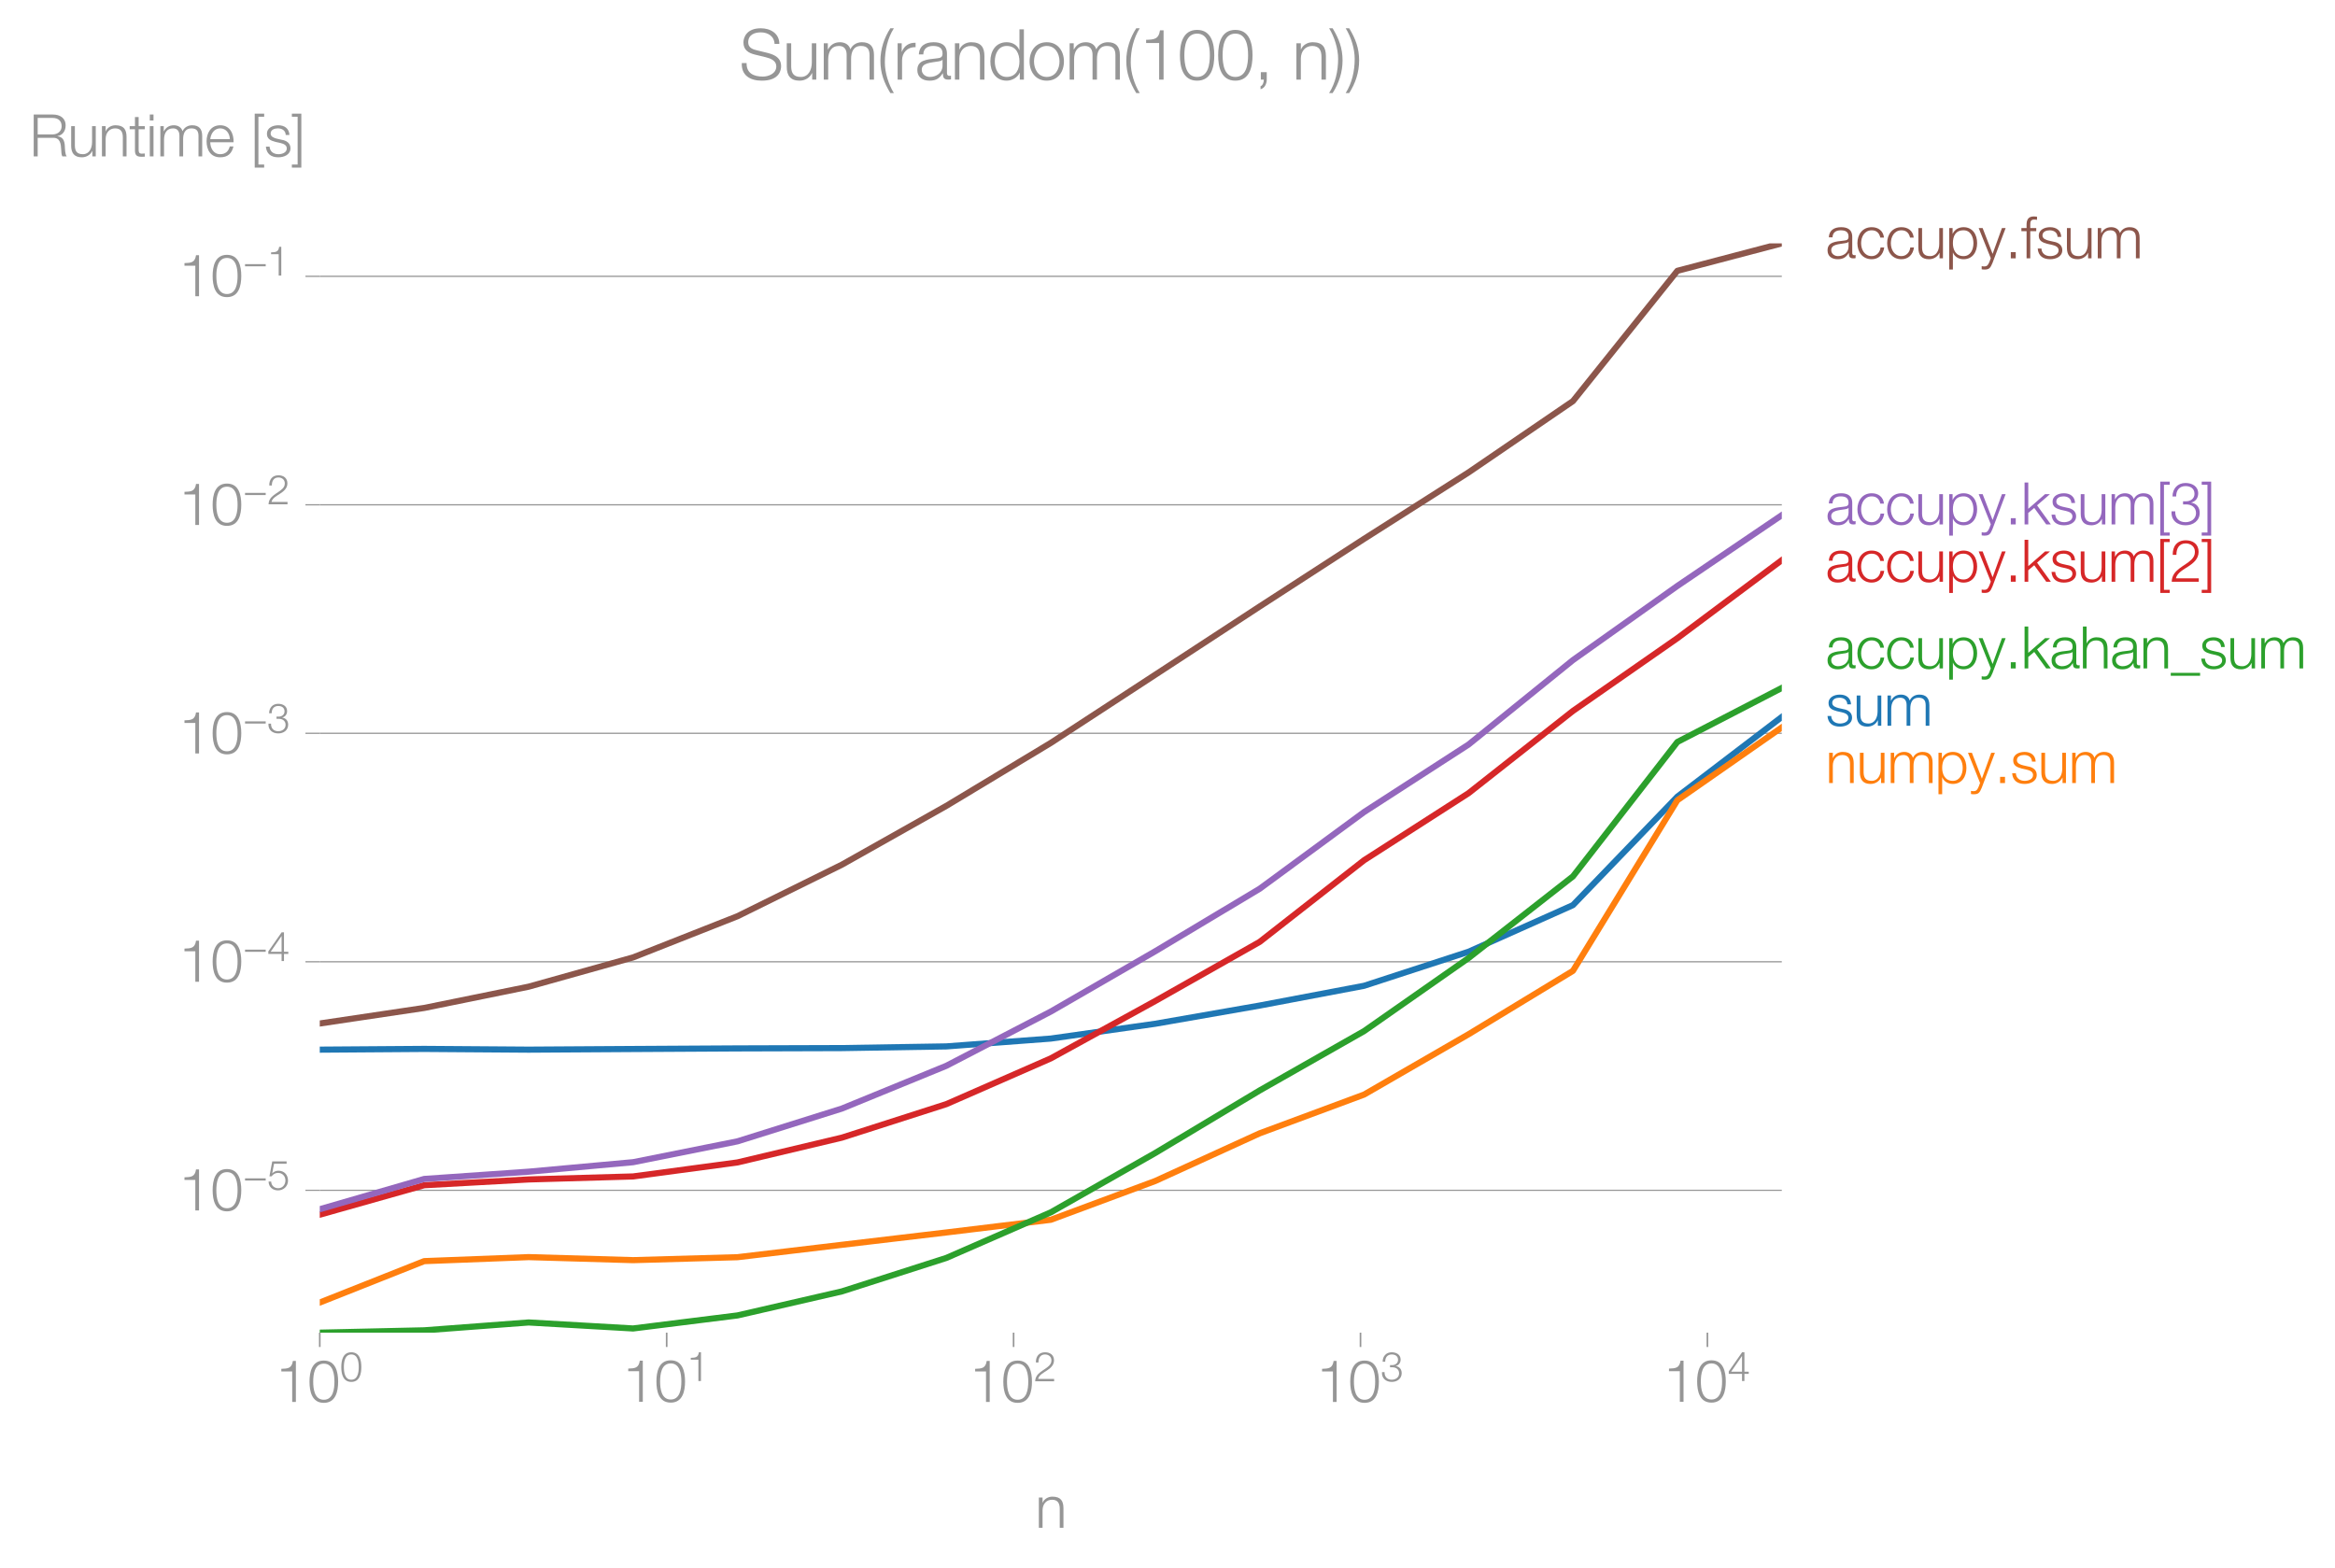 <svg height="510.8" viewBox="0 0 570.354 383.1" width="760.472" xmlns="http://www.w3.org/2000/svg" xmlns:xlink="http://www.w3.org/1999/xlink"><defs><style>*{stroke-linecap:butt;stroke-linejoin:round}</style></defs><g id="figure_1"><path d="M0 383.1h570.354V0H0z" style="fill:none" id="patch_1"/><g id="axes_1"><path d="M78.108 325.56h357.12V59.448H78.108z" style="fill:none" id="patch_2"/><g id="matplotlib.axis_1"><g id="xtick_1"><g id="line2d_1"><defs><path d="M0 0v3.5" id="m1cbb8c3408" style="stroke:#969696;stroke-width:.4"/></defs><use style="fill:#969696;stroke:#969696;stroke-width:.4" x="78.108" xlink:href="#m1cbb8c3408" y="325.56"/></g><g style="fill:#969696" transform="matrix(.14 0 0 -.14 67.328 342.557)" id="text_1"><defs><path d="M621 3328h1184V0h403v4480h-326c-122-826-557-838-1261-864v-288z" id="HelveticaNeue-Light-31" transform="scale(.016)"/><path d="M1779 4179c1024 0 1159-1190 1159-1965 0-780-135-1971-1159-1971S621 1434 621 2214c0 775 134 1965 1158 1965zm0 339C474 4518 218 3258 218 2208 218 1165 474-96 1779-96c1306 0 1562 1261 1562 2310 0 1044-256 2304-1562 2304z" id="HelveticaNeue-Light-30" transform="scale(.016)"/></defs><use transform="translate(0 .469)" xlink:href="#HelveticaNeue-Light-31"/><use transform="translate(55.6 .469)" xlink:href="#HelveticaNeue-Light-30"/><use transform="matrix(.7 0 0 .7 112.103 36.584)" xlink:href="#HelveticaNeue-Light-30"/></g></g><g id="xtick_2"><use style="fill:#969696;stroke:#969696;stroke-width:.4" x="162.845" xlink:href="#m1cbb8c3408" y="325.56" id="line2d_2"/><g style="fill:#969696" transform="matrix(.14 0 0 -.14 152.065 342.557)" id="text_2"><use transform="translate(0 .884)" xlink:href="#HelveticaNeue-Light-31"/><use transform="translate(55.6 .884)" xlink:href="#HelveticaNeue-Light-30"/><use transform="matrix(.7 0 0 .7 112.103 37)" xlink:href="#HelveticaNeue-Light-31"/></g></g><g id="xtick_3"><use style="fill:#969696;stroke:#969696;stroke-width:.4" x="247.583" xlink:href="#m1cbb8c3408" y="325.56" id="line2d_3"/><g style="fill:#969696" transform="matrix(.14 0 0 -.14 236.803 342.557)" id="text_3"><defs><path d="M3181 371H691c109 602 909 999 1344 1293 583 378 1127 845 1127 1594 0 832-608 1260-1389 1260-973 0-1453-665-1434-1587h403c-12 659 276 1248 1012 1248 544 0 1004-333 1004-915 0-358-128-595-371-845C1626 1658 262 1331 230 0h2951v371z" id="HelveticaNeue-Light-32" transform="scale(.016)"/></defs><use transform="translate(0 .469)" xlink:href="#HelveticaNeue-Light-31"/><use transform="translate(55.6 .469)" xlink:href="#HelveticaNeue-Light-30"/><use transform="matrix(.7 0 0 .7 112.103 36.584)" xlink:href="#HelveticaNeue-Light-32"/></g></g><g id="xtick_4"><use style="fill:#969696;stroke:#969696;stroke-width:.4" x="332.321" xlink:href="#m1cbb8c3408" y="325.56" id="line2d_4"/><g style="fill:#969696" transform="matrix(.14 0 0 -.14 321.54 342.557)" id="text_4"><defs><path d="M211 1427C147 467 813-96 1741-96c825 0 1542 486 1542 1363 0 589-339 1011-921 1107v13c480 115 755 506 755 992 0 794-685 1139-1389 1139-870 0-1408-627-1414-1472h403c-13 666 345 1133 1017 1133 538 0 980-256 980-845 0-563-493-819-909-812h-339v-340h339c595 0 1075-313 1075-947 0-640-557-992-1146-992-723 0-1145 474-1120 1184H211z" id="HelveticaNeue-Light-33" transform="scale(.016)"/></defs><use transform="translate(0 .469)" xlink:href="#HelveticaNeue-Light-31"/><use transform="translate(55.6 .469)" xlink:href="#HelveticaNeue-Light-30"/><use transform="matrix(.7 0 0 .7 112.103 36.584)" xlink:href="#HelveticaNeue-Light-33"/></g></g><g id="xtick_5"><use style="fill:#969696;stroke:#969696;stroke-width:.4" x="417.058" xlink:href="#m1cbb8c3408" y="325.56" id="line2d_5"/><g style="fill:#969696" transform="matrix(.14 0 0 -.14 406.278 342.557)" id="text_5"><defs><path d="M192 1114h2067V0h371v1114h672v339h-672v3027h-364L192 1504v-390zm365 339 1689 2438h13V1453H557z" id="HelveticaNeue-Light-34" transform="scale(.016)"/></defs><use transform="translate(0 .884)" xlink:href="#HelveticaNeue-Light-31"/><use transform="translate(55.6 .884)" xlink:href="#HelveticaNeue-Light-30"/><use transform="matrix(.7 0 0 .7 112.103 37)" xlink:href="#HelveticaNeue-Light-34"/></g></g><g style="fill:#969696" transform="matrix(.14 0 0 -.14 252.909 373.227)" id="text_6"><defs><path d="M378 0h403v1926c13 647 397 1133 1037 1133 652 0 838-429 838-998V0h403v2125c0 787-281 1273-1209 1273-468 0-909-268-1056-665h-13v569H378V0z" id="HelveticaNeue-Light-6e" transform="scale(.016)"/></defs><use xlink:href="#HelveticaNeue-Light-6e"/></g></g><g id="matplotlib.axis_2"><g id="ytick_1"><path clip-path="url(#pfc361e7b4f)" d="M78.108 290.78h357.12" style="fill:none;stroke:#969696;stroke-linecap:square;stroke-width:.3" id="line2d_6"/><g id="line2d_7"><defs><path d="M0 0h-3.5" id="m31e88a67ba" style="stroke:#969696;stroke-width:.3"/></defs><use style="fill:#969696;stroke:#969696;stroke-width:.3" x="78.108" xlink:href="#m31e88a67ba" y="290.781"/></g><g style="fill:#969696" transform="matrix(.14 0 0 -.14 43.668 295.78)" id="text_7"><defs><path d="M3533 1779H314v-339h3219v339z" id="HelveticaNeue-Light-2212" transform="scale(.016)"/><path d="M230 1280C250 429 870-96 1702-96c858 0 1556 640 1556 1517 0 902-583 1549-1504 1549-346 0-724-154-948-416l-12 12 288 1485h1958v371H800L365 2099h345c218 339 602 531 999 531 665 0 1145-505 1145-1164 0-653-428-1223-1120-1223-614 0-1081 416-1100 1037H230z" id="HelveticaNeue-Light-35" transform="scale(.016)"/></defs><use transform="translate(0 .519)" xlink:href="#HelveticaNeue-Light-31"/><use transform="translate(55.6 .519)" xlink:href="#HelveticaNeue-Light-30"/><use transform="matrix(.7 0 0 .7 112.103 36.634)" xlink:href="#HelveticaNeue-Light-2212"/><use transform="matrix(.7 0 0 .7 154.103 36.634)" xlink:href="#HelveticaNeue-Light-35"/></g></g><g id="ytick_2"><path clip-path="url(#pfc361e7b4f)" d="M78.108 234.96h357.12" style="fill:none;stroke:#969696;stroke-linecap:square;stroke-width:.3" id="line2d_8"/><use style="fill:#969696;stroke:#969696;stroke-width:.3" x="78.108" xlink:href="#m31e88a67ba" y="234.96" id="line2d_9"/><g style="fill:#969696" transform="matrix(.14 0 0 -.14 43.668 239.958)" id="text_8"><use transform="translate(0 .884)" xlink:href="#HelveticaNeue-Light-31"/><use transform="translate(55.6 .884)" xlink:href="#HelveticaNeue-Light-30"/><use transform="matrix(.7 0 0 .7 112.103 37)" xlink:href="#HelveticaNeue-Light-2212"/><use transform="matrix(.7 0 0 .7 154.103 37)" xlink:href="#HelveticaNeue-Light-34"/></g></g><g id="ytick_3"><path clip-path="url(#pfc361e7b4f)" d="M78.108 179.14h357.12" style="fill:none;stroke:#969696;stroke-linecap:square;stroke-width:.3" id="line2d_10"/><use style="fill:#969696;stroke:#969696;stroke-width:.3" x="78.108" xlink:href="#m31e88a67ba" y="179.139" id="line2d_11"/><g style="fill:#969696" transform="matrix(.14 0 0 -.14 43.668 184.138)" id="text_9"><use transform="translate(0 .469)" xlink:href="#HelveticaNeue-Light-31"/><use transform="translate(55.6 .469)" xlink:href="#HelveticaNeue-Light-30"/><use transform="matrix(.7 0 0 .7 112.103 36.584)" xlink:href="#HelveticaNeue-Light-2212"/><use transform="matrix(.7 0 0 .7 154.103 36.584)" xlink:href="#HelveticaNeue-Light-33"/></g></g><g id="ytick_4"><path clip-path="url(#pfc361e7b4f)" d="M78.108 123.318h357.12" style="fill:none;stroke:#969696;stroke-linecap:square;stroke-width:.3" id="line2d_12"/><use style="fill:#969696;stroke:#969696;stroke-width:.3" x="78.108" xlink:href="#m31e88a67ba" y="123.318" id="line2d_13"/><g style="fill:#969696" transform="matrix(.14 0 0 -.14 43.668 128.317)" id="text_10"><use transform="translate(0 .469)" xlink:href="#HelveticaNeue-Light-31"/><use transform="translate(55.6 .469)" xlink:href="#HelveticaNeue-Light-30"/><use transform="matrix(.7 0 0 .7 112.103 36.584)" xlink:href="#HelveticaNeue-Light-2212"/><use transform="matrix(.7 0 0 .7 154.103 36.584)" xlink:href="#HelveticaNeue-Light-32"/></g></g><g id="ytick_5"><path clip-path="url(#pfc361e7b4f)" d="M78.108 67.497h357.12" style="fill:none;stroke:#969696;stroke-linecap:square;stroke-width:.3" id="line2d_14"/><use style="fill:#969696;stroke:#969696;stroke-width:.3" x="78.108" xlink:href="#m31e88a67ba" y="67.497" id="line2d_15"/><g style="fill:#969696" transform="matrix(.14 0 0 -.14 43.668 72.496)" id="text_11"><use transform="translate(0 .884)" xlink:href="#HelveticaNeue-Light-31"/><use transform="translate(55.6 .884)" xlink:href="#HelveticaNeue-Light-30"/><use transform="matrix(.7 0 0 .7 112.103 37)" xlink:href="#HelveticaNeue-Light-2212"/><use transform="matrix(.7 0 0 .7 154.103 37)" xlink:href="#HelveticaNeue-Light-31"/></g></g><g style="fill:#969696" transform="matrix(.14 0 0 -.14 7.2 38.213)" id="text_12"><defs><path d="M461 0h435v2029h1651c826 32 877-679 915-1319 13-192 13-531 122-710h480c-192 230-192 858-211 1171-32 544-205 954-800 1031v12c589 116 889 589 889 1165 0 826-633 1191-1388 1191H461V0zm435 4198h1626c652 0 985-352 985-908 0-557-454-890-985-890H896v1798z" id="HelveticaNeue-Light-52" transform="scale(.016)"/><path d="M3059 3302h-403V1568c0-672-301-1325-992-1325-640 0-864 314-883 909v2150H378V1158C378 390 704-96 1536-96c493 0 928 250 1139 691h13V0h371v3302z" id="HelveticaNeue-Light-75" transform="scale(.016)"/><path d="M1024 4294H621v-992H45v-339h576V704c-7-563 179-742 717-742 121 0 236 12 358 12v346c-115-13-230-19-346-19-288 19-326 173-326 435v2227h672v339h-672v992z" id="HelveticaNeue-Light-74" transform="scale(.016)"/><path d="M390 0h404v3302H390V0zm0 3923h404v647H390v-647z" id="HelveticaNeue-Light-69" transform="scale(.016)"/><path d="M384 0h403v1843c7 691 288 1216 986 1216 512 0 697-371 691-819V0h403v1869c0 614 199 1190 896 1190 576 0 781-294 781-838V0h403v2240c0 781-371 1158-1094 1158-435 0-851-211-1050-646-121 435-512 646-947 646-525 0-870-256-1082-652h-19v556H384V0z" id="HelveticaNeue-Light-6d" transform="scale(.016)"/><path d="M3162 1542c32 928-391 1856-1453 1856-1050 0-1491-876-1491-1747C218 710 659-96 1709-96c832 0 1267 435 1440 1184h-403c-128-499-448-845-1037-845-775 0-1082 711-1088 1299h2541zM621 1882c64 601 429 1177 1088 1177 653 0 1030-569 1049-1177H621z" id="HelveticaNeue-Light-65" transform="scale(.016)"/><path d="M1517-1222v339H890v5209h627v340H486v-5888h1031z" id="HelveticaNeue-Light-5b" transform="scale(.016)"/><path d="M2765 2336c-26 717-551 1062-1210 1062-582 0-1241-256-1241-928 0-563 396-742 921-883l519-115c364-90 723-218 723-602 0-460-525-627-903-627-537 0-940 282-972 826H198C262 262 787-96 1555-96c615 0 1325 275 1325 992 0 576-480 845-941 915l-537 122c-276 70-685 198-685 557 0 428 422 569 781 569 460 0 844-224 864-723h403z" id="HelveticaNeue-Light-73" transform="scale(.016)"/><path d="M26 4666v-340h627V-883H26v-339h1030v5888H26z" id="HelveticaNeue-Light-5d" transform="scale(.016)"/></defs><use xlink:href="#HelveticaNeue-Light-52"/><use x="66.7" xlink:href="#HelveticaNeue-Light-75"/><use x="120.4" xlink:href="#HelveticaNeue-Light-6e"/><use x="174.1" xlink:href="#HelveticaNeue-Light-74"/><use x="203.7" xlink:href="#HelveticaNeue-Light-69"/><use x="222.2" xlink:href="#HelveticaNeue-Light-6d"/><use x="305.5" xlink:href="#HelveticaNeue-Light-65"/><use x="357.4" xlink:href="#HelveticaNeue-Light-20"/><use x="385.2" xlink:href="#HelveticaNeue-Light-5b"/><use x="409.3" xlink:href="#HelveticaNeue-Light-73"/><use x="457.4" xlink:href="#HelveticaNeue-Light-5d"/></g></g><path clip-path="url(#pfc361e7b4f)" d="m78.108 256.421 25.508-.18 25.509.18 25.509-.158 25.508-.146 25.509-.078 25.508-.412 25.509-1.913 25.508-3.617 25.509-4.45 25.509-4.828 25.508-8.316 25.509-11.387 25.508-26.5 25.509-19.47" style="fill:none;stroke:#1f77b4;stroke-linecap:square;stroke-width:1.5" id="line2d_16"/><path clip-path="url(#pfc361e7b4f)" d="m78.108 318.2 25.508-10.116 25.509-.98 25.509.739 25.508-.72 25.509-3.028 25.508-3.016 25.509-3.094 25.508-9.473 25.509-11.647 25.509-9.468 25.508-14.729 25.509-15.496 25.508-41.68 25.509-17.792" style="fill:none;stroke:#ff7f0e;stroke-linecap:square;stroke-width:1.5" id="line2d_17"/><path clip-path="url(#pfc361e7b4f)" d="m78.108 325.56 25.508-.573 25.509-1.92 25.509 1.467 25.508-3.186 25.509-5.874 25.508-8.174 25.509-11.134 25.508-14.495 25.509-15.282 25.509-14.5 25.508-17.84 25.509-19.957 25.508-32.835 25.509-13.2" style="fill:none;stroke:#2ca02c;stroke-linecap:square;stroke-width:1.5" id="line2d_18"/><path clip-path="url(#pfc361e7b4f)" d="m78.108 296.739 25.508-7.201 25.509-1.41 25.509-.733 25.508-3.422 25.509-6.059 25.508-8.185 25.509-11.174 25.508-14.014 25.509-14.443 25.509-19.95 25.508-16.375 25.509-20.097 25.508-17.773 25.509-19.063" style="fill:none;stroke:#d62728;stroke-linecap:square;stroke-width:1.5" id="line2d_19"/><path clip-path="url(#pfc361e7b4f)" d="m78.108 295.403 25.508-7.396 25.509-1.773 25.509-2.32 25.508-5.095 25.509-8.01 25.508-10.446 25.509-13.246 25.508-14.73 25.509-15.267 25.509-18.745 25.508-16.485 25.509-20.634 25.508-18.117 25.509-17.293" style="fill:none;stroke:#9467bd;stroke-linecap:square;stroke-width:1.5" id="line2d_20"/><path clip-path="url(#pfc361e7b4f)" d="m78.108 250.032 25.508-3.799 25.509-5.194 25.509-7.148 25.508-10.067 25.509-12.593 25.508-14.367 25.509-15.375 25.508-16.65 25.509-16.676 25.509-16.525 25.508-16.226 25.509-17.422 25.508-31.834 25.509-6.708" style="fill:none;stroke:#8c564b;stroke-linecap:square;stroke-width:1.5" id="line2d_21"/><g style="fill:#1f77b4" transform="matrix(.14 0 0 -.14 445.941 177.296)" id="text_13"><use xlink:href="#HelveticaNeue-Light-73"/><use x="48.1" xlink:href="#HelveticaNeue-Light-75"/><use x="101.8" xlink:href="#HelveticaNeue-Light-6d"/></g><g style="fill:#ff7f0e" transform="matrix(.14 0 0 -.14 445.941 191.296)" id="text_14"><defs><path d="M3027 1651c0-685-313-1408-1081-1408-858 0-1159 723-1159 1408 0 749 269 1408 1159 1408 768 0 1081-723 1081-1408zM384-1222h403V627h13C973 154 1453-96 1946-96c1004 0 1484 813 1484 1747 0 935-480 1747-1484 1747-532 0-992-275-1178-723h-13v627H384v-4524z" id="HelveticaNeue-Light-70" transform="scale(.016)"/><path d="m1331 13-141-378c-134-307-217-518-576-518-89 0-179 13-275 32v-339c64-26 147-26 307-32 506 0 640 160 871 716l1433 3808h-403L1530 486 442 3302H13L1331 13z" id="HelveticaNeue-Light-79" transform="scale(.016)"/><path d="M1158 0v678H621V0h537z" id="HelveticaNeue-Light-2e" transform="scale(.016)"/></defs><use xlink:href="#HelveticaNeue-Light-6e"/><use x="53.7" xlink:href="#HelveticaNeue-Light-75"/><use x="107.4" xlink:href="#HelveticaNeue-Light-6d"/><use x="190.7" xlink:href="#HelveticaNeue-Light-70"/><use x="248.1" xlink:href="#HelveticaNeue-Light-79"/><use x="294.4" xlink:href="#HelveticaNeue-Light-2e"/><use x="322.2" xlink:href="#HelveticaNeue-Light-73"/><use x="370.3" xlink:href="#HelveticaNeue-Light-75"/><use x="424" xlink:href="#HelveticaNeue-Light-6d"/></g><g style="fill:#2ca02c" transform="matrix(.14 0 0 -.14 445.941 163.296)" id="text_15"><defs><path d="M2496 1280c6-646-538-1037-1152-1037-378 0-736 250-736 653 0 646 851 640 1536 762 109 19 288 51 339 147h13v-525zM749 2291c13 538 384 768 883 768 474 0 864-134 864-678 0-365-186-410-518-448-871-103-1773-135-1773-1063 0-665 499-966 1107-966 634 0 922 243 1203 672h13c0-346 64-576 474-576 108 0 172 6 262 26v339c-32-13-83-26-128-26-160 0-237 90-237 243v1754c0 883-633 1062-1216 1062-755 0-1299-332-1337-1107h403z" id="HelveticaNeue-Light-61" transform="scale(.016)"/><path d="M3117 2266c-90 755-634 1132-1338 1132-1011 0-1561-800-1561-1747S768-96 1779-96c736 0 1255 486 1363 1280h-403c-51-550-461-941-960-941-774 0-1158 704-1158 1408s384 1408 1158 1408c525 0 826-301 935-793h403z" id="HelveticaNeue-Light-63" transform="scale(.016)"/><path d="M384 0h403v1254l653 544L2746 0h505L1747 2080l1408 1222h-537L787 1702v2868H384V0z" id="HelveticaNeue-Light-6b" transform="scale(.016)"/><path d="M378 0h403v1926c13 647 397 1133 1037 1133 652 0 838-429 838-998V0h403v2125c0 787-281 1273-1209 1273-468 0-909-268-1056-665h-13v1837H378V0z" id="HelveticaNeue-Light-68" transform="scale(.016)"/><path d="M3200-800v320H0v-320h3200z" id="HelveticaNeue-Light-5f" transform="scale(.016)"/></defs><use xlink:href="#HelveticaNeue-Light-61"/><use x="51.9" xlink:href="#HelveticaNeue-Light-63"/><use x="103.8" xlink:href="#HelveticaNeue-Light-63"/><use x="155.7" xlink:href="#HelveticaNeue-Light-75"/><use x="209.4" xlink:href="#HelveticaNeue-Light-70"/><use x="266.8" xlink:href="#HelveticaNeue-Light-79"/><use x="313.1" xlink:href="#HelveticaNeue-Light-2e"/><use x="340.9" xlink:href="#HelveticaNeue-Light-6b"/><use x="390.9" xlink:href="#HelveticaNeue-Light-61"/><use x="442.8" xlink:href="#HelveticaNeue-Light-68"/><use x="496.5" xlink:href="#HelveticaNeue-Light-61"/><use x="548.4" xlink:href="#HelveticaNeue-Light-6e"/><use x="602.1" xlink:href="#HelveticaNeue-Light-5f"/><use x="652.1" xlink:href="#HelveticaNeue-Light-73"/><use x="700.2" xlink:href="#HelveticaNeue-Light-75"/><use x="753.9" xlink:href="#HelveticaNeue-Light-6d"/></g><g style="fill:#d62728" transform="matrix(.14 0 0 -.14 445.941 142.11)" id="text_16"><use xlink:href="#HelveticaNeue-Light-61"/><use x="51.9" xlink:href="#HelveticaNeue-Light-63"/><use x="103.8" xlink:href="#HelveticaNeue-Light-63"/><use x="155.7" xlink:href="#HelveticaNeue-Light-75"/><use x="209.4" xlink:href="#HelveticaNeue-Light-70"/><use x="266.8" xlink:href="#HelveticaNeue-Light-79"/><use x="313.1" xlink:href="#HelveticaNeue-Light-2e"/><use x="340.9" xlink:href="#HelveticaNeue-Light-6b"/><use x="390.9" xlink:href="#HelveticaNeue-Light-73"/><use x="439" xlink:href="#HelveticaNeue-Light-75"/><use x="492.7" xlink:href="#HelveticaNeue-Light-6d"/><use x="576" xlink:href="#HelveticaNeue-Light-5b"/><use x="600.1" xlink:href="#HelveticaNeue-Light-32"/><use x="655.7" xlink:href="#HelveticaNeue-Light-5d"/></g><g style="fill:#9467bd" transform="matrix(.14 0 0 -.14 445.941 128.11)" id="text_17"><use xlink:href="#HelveticaNeue-Light-61"/><use x="51.9" xlink:href="#HelveticaNeue-Light-63"/><use x="103.8" xlink:href="#HelveticaNeue-Light-63"/><use x="155.7" xlink:href="#HelveticaNeue-Light-75"/><use x="209.4" xlink:href="#HelveticaNeue-Light-70"/><use x="266.8" xlink:href="#HelveticaNeue-Light-79"/><use x="313.1" xlink:href="#HelveticaNeue-Light-2e"/><use x="340.9" xlink:href="#HelveticaNeue-Light-6b"/><use x="390.9" xlink:href="#HelveticaNeue-Light-73"/><use x="439" xlink:href="#HelveticaNeue-Light-75"/><use x="492.7" xlink:href="#HelveticaNeue-Light-6d"/><use x="576" xlink:href="#HelveticaNeue-Light-5b"/><use x="600.1" xlink:href="#HelveticaNeue-Light-33"/><use x="655.7" xlink:href="#HelveticaNeue-Light-5d"/></g><g style="fill:#8c564b" transform="matrix(.14 0 0 -.14 445.941 63.11)" id="text_18"><defs><path d="M1658 3302h-653v288c6 359-7 640 441 640 96 0 186-12 295-32v346c-128 19-224 26-339 26-647 0-807-397-800-967v-301H38v-339h564V0h403v2963h653v339z" id="HelveticaNeue-Light-66" transform="scale(.016)"/></defs><use xlink:href="#HelveticaNeue-Light-61"/><use x="51.9" xlink:href="#HelveticaNeue-Light-63"/><use x="103.8" xlink:href="#HelveticaNeue-Light-63"/><use x="155.7" xlink:href="#HelveticaNeue-Light-75"/><use x="209.4" xlink:href="#HelveticaNeue-Light-70"/><use x="266.8" xlink:href="#HelveticaNeue-Light-79"/><use x="313.1" xlink:href="#HelveticaNeue-Light-2e"/><use x="340.9" xlink:href="#HelveticaNeue-Light-66"/><use x="366.8" xlink:href="#HelveticaNeue-Light-73"/><use x="414.9" xlink:href="#HelveticaNeue-Light-75"/><use x="468.6" xlink:href="#HelveticaNeue-Light-6d"/></g><g style="fill:#969696" transform="matrix(.168 0 0 -.168 180.576 19.448)" id="text_19"><defs><path d="M230 1504C179 390 973-96 2054-96c1620 0 1748 992 1748 1306 0 748-538 1030-1184 1203l-1114 275c-371 90-691 269-691 698 0 678 550 908 1145 908 647 0 1223-352 1248-1049h436c6 934-788 1421-1690 1421-1286 0-1574-839-1574-1287 0-710 492-966 1030-1101l1018-249c422-103 940-307 940-826 0-665-729-928-1209-928-832 0-1511 288-1491 1229H230z" id="HelveticaNeue-Light-53" transform="scale(.016)"/><path d="M1549-1222C1062-429 730 627 730 1555c0 1127 249 2202 819 3111h-320c-557-864-903-1876-903-2964 0-1113 333-1984 903-2924h320z" id="HelveticaNeue-Light-28" transform="scale(.016)"/><path d="M384 0h403v1760c0 685 499 1222 1229 1184v403c-595 26-1043-288-1248-819h-13v774H384V0z" id="HelveticaNeue-Light-72" transform="scale(.016)"/><path d="M646 1651c0 685 314 1408 1082 1408 858 0 1158-723 1158-1408S2586 243 1728 243C960 243 646 966 646 1651zm2644 2919h-404V2675h-12c-173 474-653 723-1146 723-1005 0-1485-812-1485-1747C243 717 723-96 1728-96c480 0 1005 294 1178 723h12V0h372v4570z" id="HelveticaNeue-Light-64" transform="scale(.016)"/><path d="M1779 3398c-1011 0-1561-800-1561-1747S768-96 1779-96s1562 800 1562 1747-551 1747-1562 1747zm0-339c775 0 1159-704 1159-1408S2554 243 1779 243c-774 0-1158 704-1158 1408s384 1408 1158 1408z" id="HelveticaNeue-Light-6f" transform="scale(.016)"/><path d="M621 678V0h269c12-211-84-525-295-602v-275c384 109 557 499 563 871v684H621z" id="HelveticaNeue-Light-2c" transform="scale(.016)"/><path d="M-6 4666c486-794 819-1850 819-2778C813 762 563-314-6-1222h320c556 864 902 1875 902 2963 0 1113-333 1984-902 2925H-6z" id="HelveticaNeue-Light-29" transform="scale(.016)"/></defs><use xlink:href="#HelveticaNeue-Light-53"/><use x="63" xlink:href="#HelveticaNeue-Light-75"/><use x="116.7" xlink:href="#HelveticaNeue-Light-6d"/><use x="200" xlink:href="#HelveticaNeue-Light-28"/><use x="224.1" xlink:href="#HelveticaNeue-Light-72"/><use x="255.6" xlink:href="#HelveticaNeue-Light-61"/><use x="307.5" xlink:href="#HelveticaNeue-Light-6e"/><use x="361.2" xlink:href="#HelveticaNeue-Light-64"/><use x="418.6" xlink:href="#HelveticaNeue-Light-6f"/><use x="474.2" xlink:href="#HelveticaNeue-Light-6d"/><use x="557.5" xlink:href="#HelveticaNeue-Light-28"/><use x="581.6" xlink:href="#HelveticaNeue-Light-31"/><use x="637.2" xlink:href="#HelveticaNeue-Light-30"/><use x="692.8" xlink:href="#HelveticaNeue-Light-30"/><use x="748.4" xlink:href="#HelveticaNeue-Light-2c"/><use x="776.2" xlink:href="#HelveticaNeue-Light-20"/><use x="804" xlink:href="#HelveticaNeue-Light-6e"/><use x="857.7" xlink:href="#HelveticaNeue-Light-29"/><use x="881.8" xlink:href="#HelveticaNeue-Light-29"/></g></g></g><defs><clipPath id="pfc361e7b4f"><path d="M78.108 59.448h357.12V325.56H78.108z"/></clipPath></defs></svg>